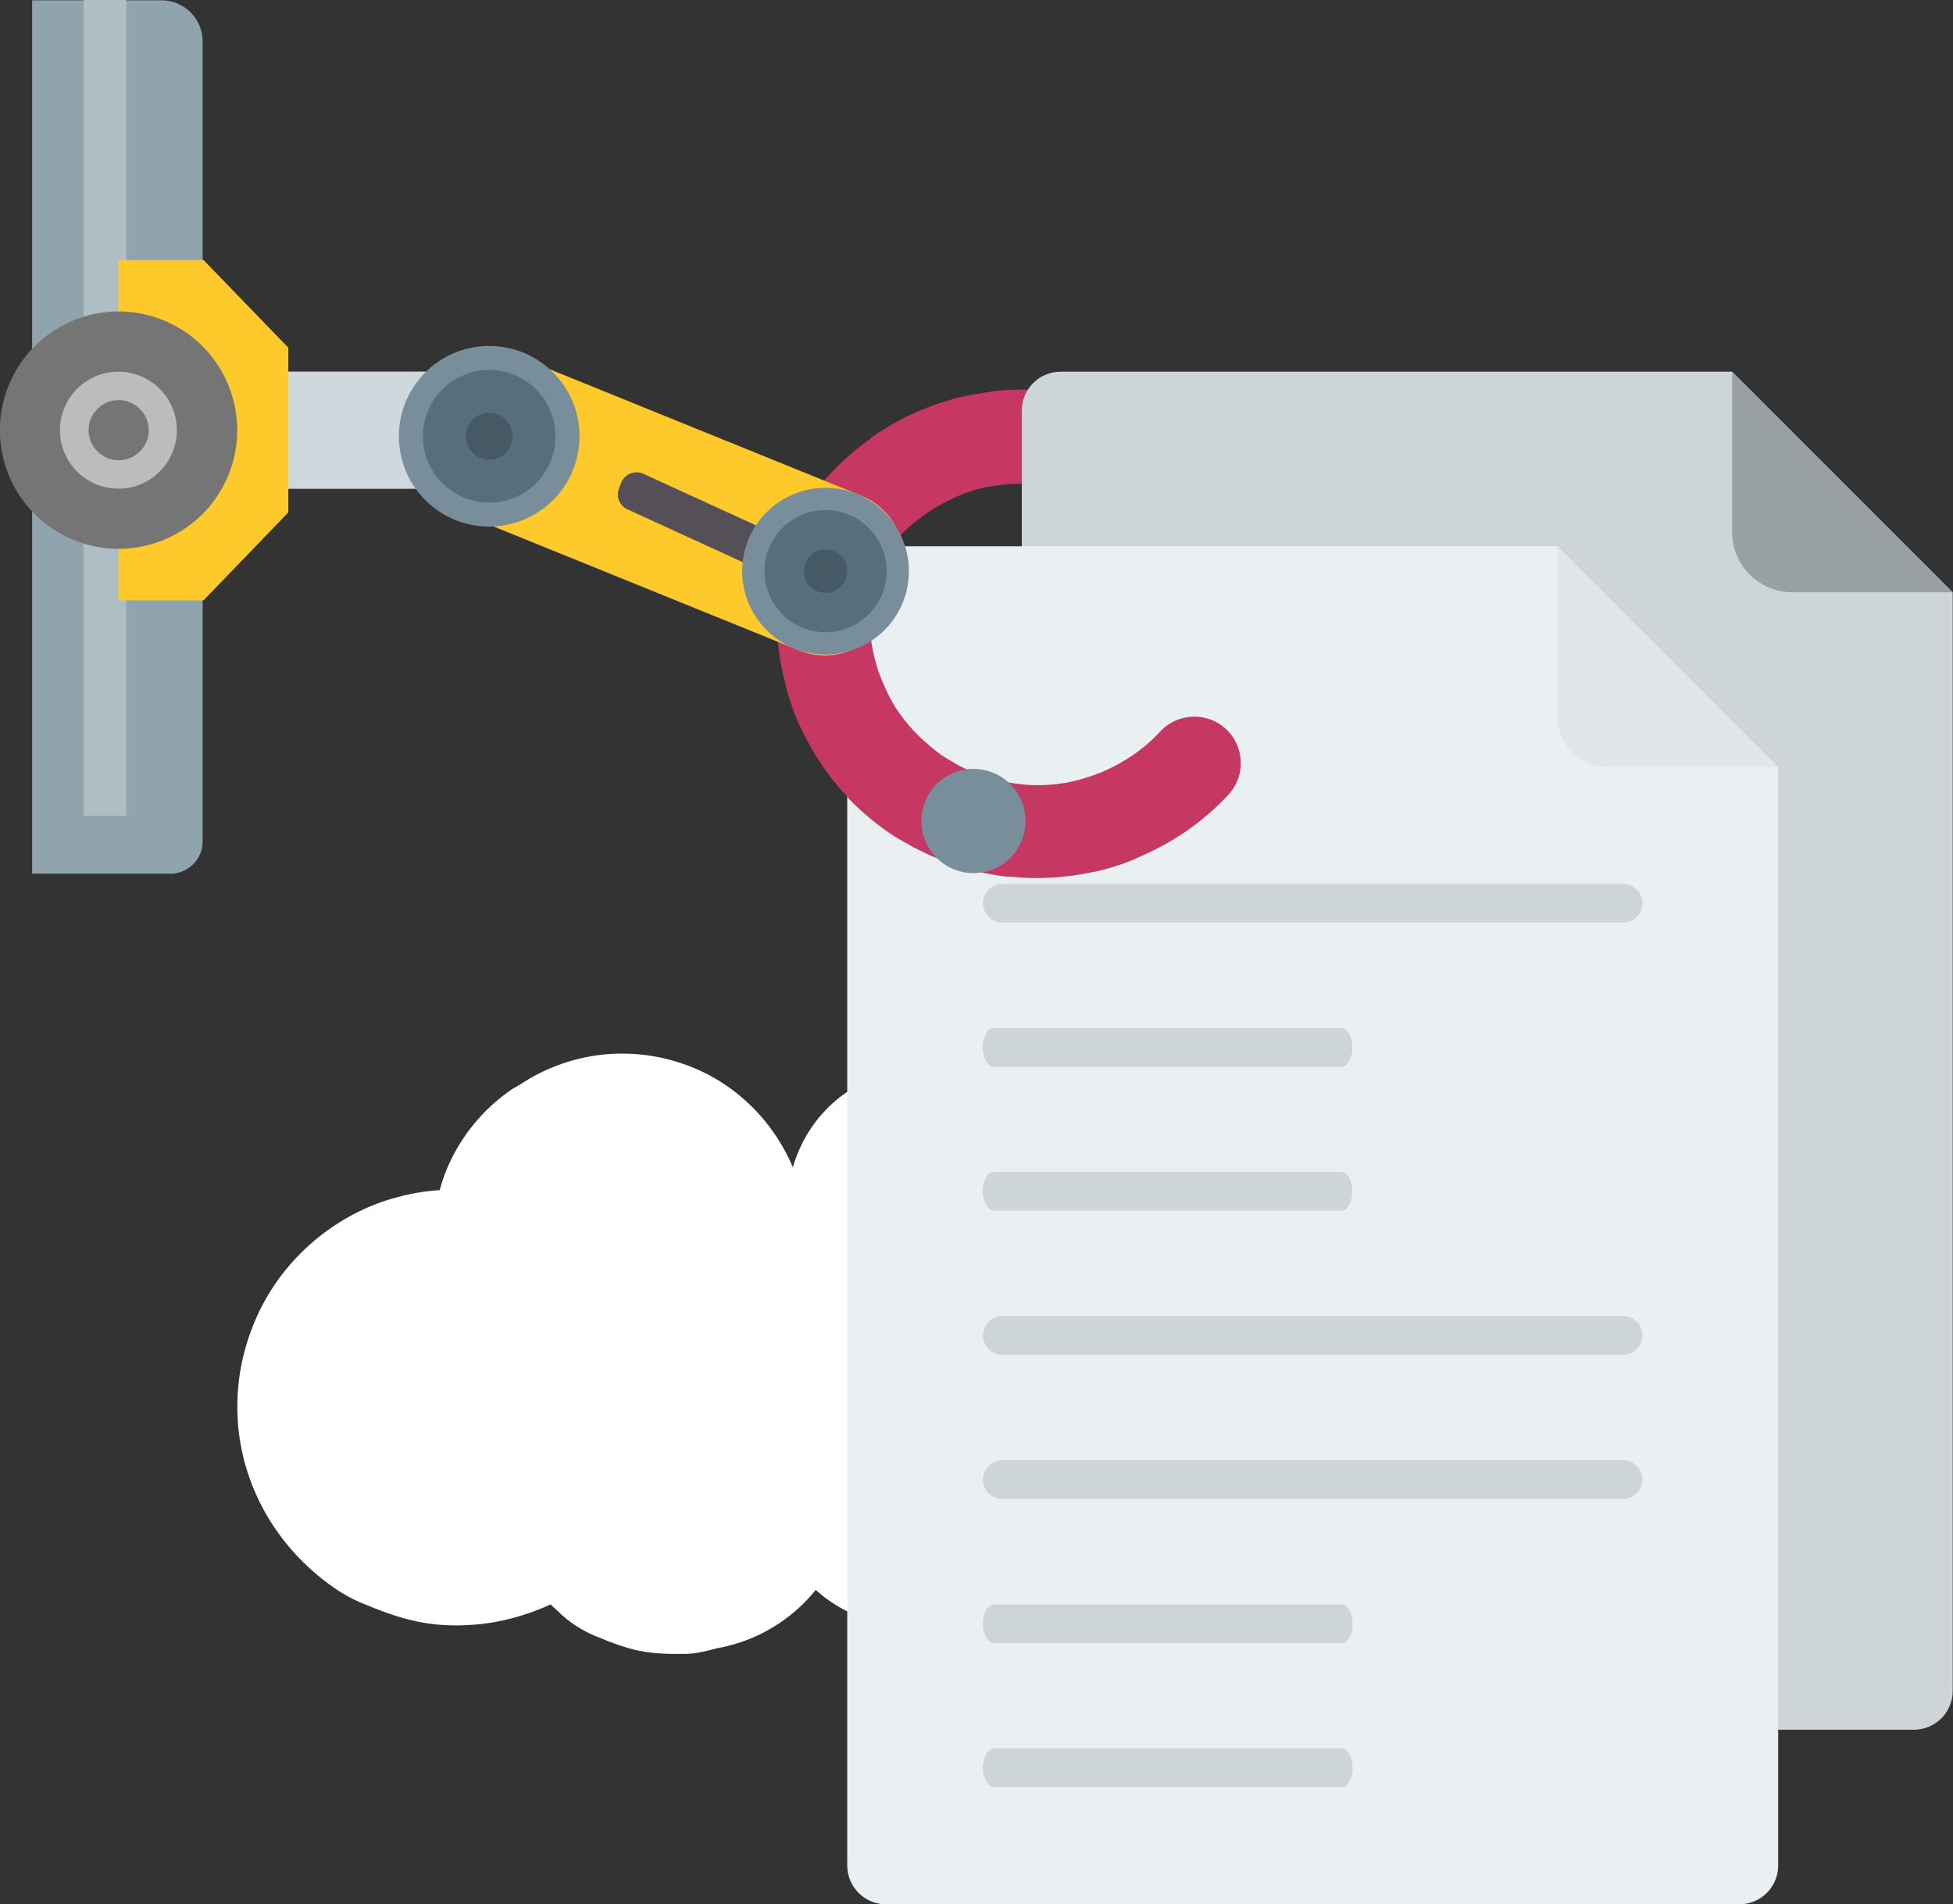 <?xml version="1.0" encoding="UTF-8"?> <!-- Generator: Adobe Illustrator 24.1.0, SVG Export Plug-In . SVG Version: 6.00 Build 0) --> <svg xmlns="http://www.w3.org/2000/svg" xmlns:xlink="http://www.w3.org/1999/xlink" version="1.1" id="Capa_1" x="0px" y="0px" viewBox="-797.4 -70.5 674.7 657.7" style="enable-background:new -797.4 -70.5 674.7 657.7;" xml:space="preserve"><rect x="-797.4" y="-70.5" width="674.7" height="657.7" fill="#333333" stroke="none"/> <style type="text/css"> .st0{fill:#FFFFFF;} .st1{fill:#90A4AE;} .st2{fill:#AFBEC5;} .st3{fill:#FEC92A;} .st4{fill:#757575;} .st5{fill:#BDBCBC;} .st6{fill:#CFD8DC;} .st7{fill:#C63763;} .st8{fill:#788F9B;} .st9{fill:#CDD5D8;} .st10{fill:#99A1A4;} .st11{fill:#EAEFF2;} .st12{fill:#E0E5E7;} .st13{fill:#554F58;} .st14{fill:#556F7B;} .st15{fill:#455A64;} </style> <path class="st0" d="M-378.9,416.8c-0.1-0.4-0.1-0.7-0.2-1.1c0-0.3-0.1-0.5-0.2-0.8c-1.8-18-12.9-34.2-29.1-42.3 c-1-0.5-1.9-1-2.9-1.4c-0.1-0.1-0.3-0.1-0.4-0.2c-4.3-1.8-9-3.1-14-3.6c-1.4-0.2-2.8-0.3-4.1-0.4c2.9-6.7,4-14.1,2.8-21.7 c-0.1-0.4-0.1-0.9-0.2-1.3c-0.1-0.5-0.2-1.1-0.3-1.6c-1.7-11.3-7.3-22-15.7-29.8c-0.2-0.2-0.3-0.3-0.5-0.5c-0.3-0.3-0.7-0.7-1-1 c-15.6-14.3-38.9-18.7-59.8-4.6c-9.8,6.6-16,16-19,26.2c-5.9-14-16.6-25.7-30.4-32.6c-10.5-5.1-21.6-7.3-33.3-6.5 c-11.2,0.9-21.5,4.5-30.8,10.7c-0.8,0.5-1.6,0.9-2.3,1.3c-9.1,6.2-16,14.1-21,23.9c-1.8,3.6-3.2,7.3-4.2,11.1 c-6.7,0.4-13.2,1.8-19.8,4c-18.3,6.4-33.7,20-42.3,37.4c-6,12.4-8.6,25.4-7.6,39.1c1.5,19.5,10.7,37.5,25.2,50.5 c5,4.5,10.7,8.7,17,11.4c14.1,5.9,24,8.9,39.5,7.7c8.4-0.6,18-3.1,26.3-7c0.8,0.8,1.6,1.5,2.4,2.2c3.6,3.7,8.2,6.7,13,8.7 c12.6,5.2,17.6,6.4,31.3,6.2c3.5-0.1,7.1-0.9,10.6-1.9c7.9-1.4,15.2-4.3,21.9-8.8c4.7-3.2,8.9-7,12.4-11.4c0.2,0.2,0.4,0.4,0.7,0.6 c12.9,11.3,31.4,14.9,47.6,9.2c8.6-3,16.2-8.5,21.8-15.6c9.9,2.4,20.6,2.1,30.6-1.4C-393.9,464.6-374.6,440.4-378.9,416.8z"></path> <g> <g> <path class="st1" d="M-738.5,231.3c6.1,0,11.1-5,11.1-11.1V-56.2c0-7.9-6.4-14.2-14.2-14.2h-44.7v301.7H-738.5z"></path> <rect x="-768.5" y="-70.5" class="st2" width="14.7" height="281.8"></rect> </g> <g> <g> <g> <polygon class="st3" points="-727.1,136.9 -697.8,106.5 -697.8,49.6 -727.1,19.3 -756.5,19.3 -756.5,136.9 "></polygon> </g> </g> <g> <ellipse transform="matrix(0.387 -0.922 0.922 0.387 -535.681 -649.635)" class="st4" cx="-756.5" cy="78.1" rx="41" ry="41"></ellipse> <path class="st5" d="M-776.7,78.1c0,11.2,9.1,20.2,20.2,20.2c11.2,0,20.2-9.1,20.2-20.2c0-11.2-9.1-20.2-20.2-20.2 C-767.6,57.9-776.7,66.9-776.7,78.1z"></path> <path class="st4" d="M-766.8,78.1c0,5.7,4.7,10.4,10.4,10.4c5.7,0,10.4-4.7,10.4-10.4c0-5.7-4.7-10.4-10.4-10.4 C-762.2,67.7-766.8,72.4-766.8,78.1z"></path> </g> <rect x="-689.1" y="49.1" transform="matrix(-4.486449e-11 -1 1 -4.486449e-11 -746.924 -590.746)" class="st6" width="40.5" height="57.9"></rect> </g> <g> <path class="st7" d="M-434.2,64.7c-0.2,0-0.4,0-0.6-0.1c-6.3-0.7-12.7-0.7-19.2,0c-0.8,0.1-1.6,0.3-2.4,0.4c-2,0.3-3.9,0.6-5.9,1 c-1.3,0.3-2.6,0.5-3.8,0.8c-2.5,0.6-5,1.4-7.5,2.2c-1,0.4-2.1,0.8-3.1,1.2c-2.2,0.8-4.3,1.7-6.4,2.7c-0.6,0.3-1.3,0.6-1.9,0.9 c-2.7,1.4-5.3,2.9-7.9,4.5c-0.6,0.4-1.1,0.7-1.6,1.1c-0.7,0.5-1.4,0.9-2.1,1.4l0.1,0.1c-10.6,7.5-19.6,17.2-26.2,28.7 c-4.4,7.7-1.7,17.6,6,22c7.7,4.4,17.5,1.7,22-6c4.1-7.2,9.7-13.3,16.3-18c1.5-1.1,3.1-2.1,4.7-3.1c0.7-0.4,1.4-0.8,2.2-1.2 c2.2-1.2,4.4-2.2,6.7-3.1c0.1-0.1,0.3-0.1,0.4-0.2c2.6-1,5.4-1.8,8.1-2.3c0.3-0.1,0.5-0.1,0.8-0.1c2.2-0.4,4.5-0.7,6.8-0.9 c1.4-0.1,2.7-0.1,4.1-0.1c1.6,0,3.2,0,4.8,0.1c1.4,0.1,2.8,0.3,4.2,0.5c1.5,0.2,3,0.4,4.5,0.8c1.5,0.3,2.9,0.8,4.4,1.3 c1.3,0.4,2.7,0.8,4,1.3c1.5,0.6,2.9,1.3,4.4,2c1.2,0.6,2.4,1.2,3.6,1.9c2,1.2,3.9,2.4,5.7,3.8c0.2,0.2,0.4,0.3,0.6,0.5 c2.2,1.7,4.3,3.6,6.3,5.7c0.1,0.1,0.2,0.2,0.3,0.4c1.7,1.8,3.2,3.7,4.6,5.7c0.5,0.7,0.9,1.4,1.4,2.1c1,1.5,2,3.2,2.8,4.8 c3.8,7.2,6.1,15.1,6.7,23.3c0.6,8.9,8.2,15.6,17.1,15c8.9-0.6,15.6-8.2,15.1-17.1c-0.8-13.2-4.7-25.9-10.9-37.3l0.2,0 c-0.4-0.7-0.9-1.4-1.3-2.1c-0.3-0.6-0.7-1.1-1-1.7c-1.6-2.6-3.2-5.1-5.1-7.5c-0.4-0.6-0.9-1.1-1.3-1.6c-1.4-1.8-2.9-3.6-4.5-5.3 c-0.7-0.8-1.5-1.6-2.3-2.4c-1.8-1.8-3.7-3.6-5.7-5.3c-1-0.8-2-1.6-3.1-2.5c-1.6-1.2-3.2-2.4-4.8-3.5c-0.7-0.5-1.3-1-2-1.4 c-5.6-3.5-11.4-6.3-17.3-8.5c-0.2-0.1-0.4-0.2-0.6-0.2c-1.5-0.5-3-1-4.5-1.5c-0.7-0.2-1.4-0.4-2-0.6c-1.1-0.3-2.2-0.5-3.4-0.8 c-1.1-0.3-2.2-0.5-3.4-0.8c-0.7-0.1-1.4-0.2-2.1-0.3C-431.1,65.2-432.6,64.9-434.2,64.7z"></path> <circle class="st8" cx="-417" cy="86" r="18"></circle> </g> <g> <path class="st9" d="M-199,57.9h-232c-7.4,0-13.4,6-13.4,13.4v442.3c0,7.4,6,13.4,13.4,13.4h294.8c7.4,0,13.4-6,13.4-13.4V134.1 L-199,57.9z"></path> <path class="st10" d="M-178.2,134.1h55.4L-199,57.9v55.4C-199,124.8-189.7,134.1-178.2,134.1z"></path> <path class="st11" d="M-259.3,118.2h-232c-7.4,0-13.4,6-13.4,13.4v442.3c0,7.4,6,13.4,13.4,13.4h294.8c7.4,0,13.4-6,13.4-13.4 V194.4L-259.3,118.2z"></path> <path class="st12" d="M-242.2,194.4h59.1l-76.2-76.2v59.1C-259.3,186.7-251.7,194.4-242.2,194.4z"></path> <g> <path class="st9" d="M-454.1,298h120.1c2.1,0,3.8-3,3.8-6.7s-1.7-6.7-3.8-6.7h-120.1c-2.1,0-3.8,3-3.8,6.7S-456.1,298-454.1,298z "></path> <path class="st9" d="M-454.1,347.7h120.1c2.1,0,3.8-3,3.8-6.7s-1.7-6.7-3.8-6.7h-120.1c-2.1,0-3.8,3-3.8,6.7 S-456.1,347.7-454.1,347.7z"></path> <path class="st9" d="M-236.7,384.1h-214.4c-3.7,0-6.7,3-6.7,6.7s3,6.7,6.7,6.7h214.4c3.7,0,6.7-3,6.7-6.7S-233,384.1-236.7,384.1 z"></path> <path class="st9" d="M-451.1,248.2h214.4c3.7,0,6.7-3,6.7-6.7s-3-6.7-6.7-6.7h-214.4c-3.7,0-6.7,3-6.7,6.7 S-454.8,248.2-451.1,248.2z"></path> <path class="st9" d="M-236.7,433.9h-214.4c-3.7,0-6.7,3-6.7,6.7s3,6.7,6.7,6.7h214.4c3.7,0,6.7-3,6.7-6.7S-233,433.9-236.7,433.9 z"></path> <path class="st9" d="M-333.9,483.7h-120.1c-2.1,0-3.8,3-3.8,6.7c0,3.7,1.7,6.7,3.8,6.7h120.1c2.1,0,3.8-3,3.8-6.7 C-330.2,486.7-331.8,483.7-333.9,483.7z"></path> <path class="st9" d="M-333.9,533.4h-120.1c-2.1,0-3.8,3-3.8,6.7c0,3.7,1.7,6.7,3.8,6.7h120.1c2.1,0,3.8-3,3.8-6.7 C-330.2,536.4-331.8,533.4-333.9,533.4z"></path> </g> </g> <g> <path class="st7" d="M-487.9,218.7c-0.2-0.1-0.3-0.2-0.5-0.3c-5.3-3.4-10.3-7.5-14.9-12.1c-0.6-0.6-1.1-1.2-1.6-1.8 c-1.4-1.5-2.7-2.9-3.9-4.5c-0.8-1-1.7-2-2.4-3.1c-1.6-2.1-3-4.2-4.4-6.4c-0.6-0.9-1.1-1.9-1.7-2.9c-1.1-2-2.2-4-3.2-6.1 c-0.3-0.6-0.6-1.2-0.9-1.9c-1.2-2.8-2.3-5.6-3.2-8.5c-0.2-0.6-0.4-1.2-0.6-1.9c-0.2-0.8-0.5-1.6-0.8-2.4l0.2,0 c-3.4-12.5-4.3-25.7-2.2-38.8c1.5-8.8,9.8-14.7,18.5-13.2c8.8,1.5,14.7,9.8,13.2,18.5c-1.4,8.2-0.8,16.4,1.2,24.2 c0.5,1.8,1,3.6,1.7,5.3c0.3,0.8,0.6,1.6,0.9,2.3c1,2.3,2,4.5,3.2,6.6c0.1,0.1,0.1,0.3,0.2,0.4c1.4,2.4,3,4.7,4.8,6.9 c0.2,0.2,0.4,0.4,0.5,0.6c1.5,1.8,3,3.4,4.7,5c1,0.9,2,1.8,3.1,2.7c1.2,1,2.5,2.1,3.8,3c1.2,0.8,2.4,1.5,3.6,2.2 c1.3,0.8,2.6,1.6,4,2.2c1.4,0.7,2.8,1.2,4.2,1.8c1.3,0.5,2.6,1,3.9,1.5c1.5,0.5,3.1,0.8,4.7,1.2c1.3,0.3,2.6,0.6,4,0.8 c2.3,0.3,4.5,0.6,6.8,0.7c0.3,0,0.5,0,0.8,0c2.8,0.1,5.6-0.1,8.4-0.4c0.2,0,0.3-0.1,0.5-0.1c2.4-0.3,4.8-0.8,7.2-1.5 c0.8-0.2,1.6-0.5,2.4-0.7c1.8-0.6,3.5-1.2,5.2-1.9c7.4-3.2,14.3-7.8,19.9-13.9c6-6.5,16.2-6.9,22.7-0.9c6.5,6,6.9,16.2,0.9,22.7 c-9,9.7-20,17.1-32,22l0.1,0.1c-0.8,0.3-1.6,0.6-2.3,0.9c-0.6,0.2-1.2,0.5-1.8,0.7c-2.9,1-5.7,1.9-8.7,2.6c-0.7,0.2-1.4,0.3-2,0.4 c-2.3,0.5-4.5,0.9-6.8,1.2c-1.1,0.2-2.2,0.3-3.3,0.4c-2.6,0.3-5.2,0.4-7.8,0.5c-1.3,0-2.6,0-3.9,0c-2-0.1-4-0.2-6-0.4 c-0.8-0.1-1.6,0-2.4-0.1c-6.5-0.8-12.8-2.3-18.7-4.4c-0.2-0.1-0.4-0.1-0.6-0.2c-1.5-0.5-3-1.1-4.4-1.7c-0.7-0.3-1.3-0.5-2-0.8 c-1.1-0.5-2.1-1-3.1-1.5c-1-0.5-2.1-1-3.1-1.5c-0.6-0.3-1.2-0.7-1.9-1.1C-485.2,220.3-486.5,219.5-487.9,218.7z"></path> <circle class="st8" cx="-461.1" cy="213.1" r="18"></circle> </g> <g> <path class="st3" d="M-621.2,51.5l120.6,48.9c12.5,4.7,18.9,18.8,14.1,31.3l-3.2,8.5c-4.7,12.5-18.8,18.9-31.3,14.1l-120.6-48.9 c-12.5-4.7-18.9-18.8-14.1-31.3l3.2-8.5C-647.8,53.1-633.7,46.8-621.2,51.5z"></path> <path class="st13" d="M-575.5,93l40.4,18.5c2.9,1.1,4.4,4.4,3.3,7.3l-0.8,2c-1.1,2.9-4.4,4.4-7.3,3.3l-40.4-18.5 c-2.9-1.1-4.4-4.4-3.3-7.3l0.8-2C-581.7,93.4-578.4,91.9-575.5,93z"></path> <circle class="st8" cx="-512.2" cy="126.8" r="28.8"></circle> <circle class="st14" cx="-512.2" cy="126.8" r="21.1"></circle> <circle class="st15" cx="-512.2" cy="126.8" r="7.5"></circle> <circle class="st8" cx="-628.4" cy="80.2" r="31.2"></circle> <circle class="st14" cx="-628.4" cy="80.2" r="22.9"></circle> <circle class="st15" cx="-628.4" cy="80.2" r="8.1"></circle> </g> </g> </svg> 